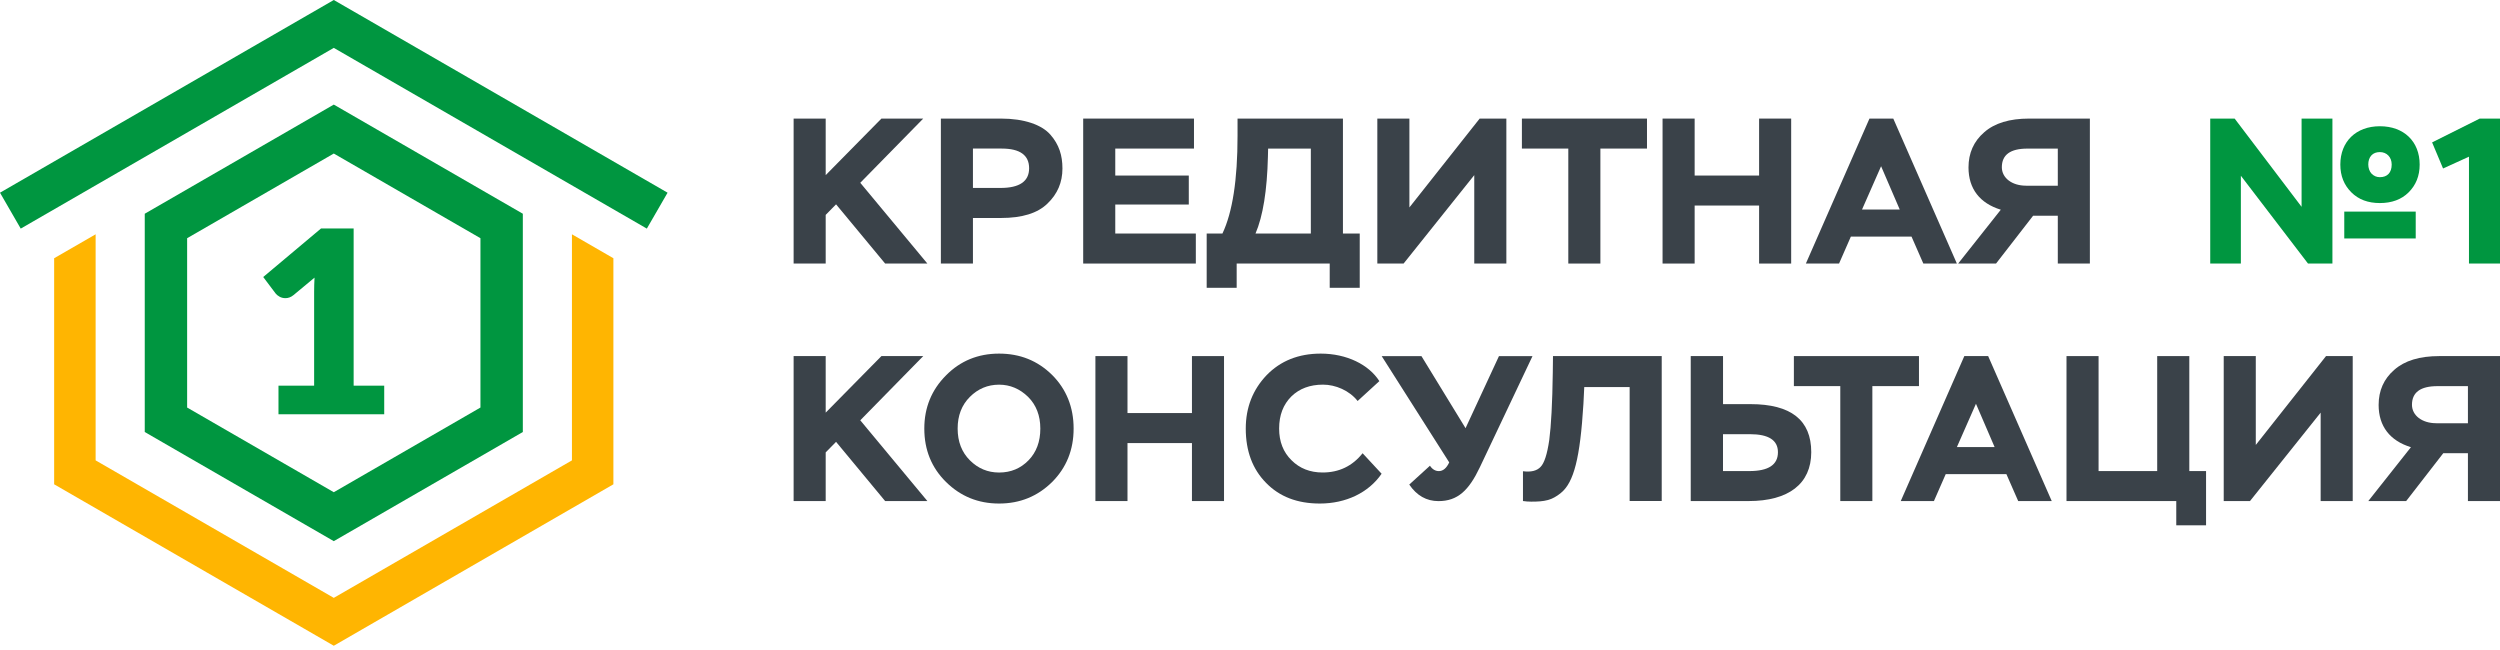 <svg width="250" height="65" viewBox="0 0 250 65" fill="none" xmlns="http://www.w3.org/2000/svg">
<path fill-rule="evenodd" clip-rule="evenodd" d="M33.379 10.459L52.283 21.374V43.201L33.379 54.116L14.475 43.201V21.374L33.379 10.459ZM33.379 15.353L48.045 23.821V40.754L33.379 49.222L18.713 40.754V23.821L33.379 15.353Z" fill="#009640"/>
<path fill-rule="evenodd" clip-rule="evenodd" d="M9.563 23.43V46.037L33.379 59.787L57.194 46.037V23.43L61.339 25.823V48.43L33.379 64.575L5.415 48.43V25.823L9.563 23.43Z" fill="#FFB501"/>
<path fill-rule="evenodd" clip-rule="evenodd" d="M33.379 0L66.757 19.27L64.684 22.861L33.379 4.787L2.073 22.861L0 19.27L33.379 0Z" fill="#009640"/>
<path d="M27.845 38.569H31.413V29.202C31.413 28.743 31.427 28.265 31.452 27.763L29.352 29.509C29.216 29.619 29.078 29.698 28.943 29.746C28.808 29.794 28.676 29.816 28.549 29.816C28.329 29.816 28.13 29.768 27.958 29.67C27.783 29.571 27.654 29.467 27.569 29.357L26.322 27.701L32.103 22.847H35.364V38.569H38.422V41.424H27.848V38.569H27.845Z" fill="#009640"/>
<path d="M82.569 26.355V21.489L83.606 20.433L88.514 26.355H92.738L86.027 18.279L92.324 11.858H88.142L82.569 17.513V11.858H79.362V26.355H82.569Z" fill="#3A4249"/>
<path d="M97.297 21.799H100.093C102.208 21.799 103.76 21.323 104.754 20.349C105.748 19.397 106.244 18.237 106.244 16.848C106.244 15.542 105.911 14.466 105.044 13.472C104.174 12.478 102.436 11.858 100.093 11.858H94.087V26.355H97.294V21.799H97.297ZM100.178 14.857C102.003 14.857 102.912 15.522 102.912 16.826C102.912 18.132 101.958 18.794 100.051 18.794H97.294V14.854H100.178V14.857Z" fill="#3A4249"/>
<path d="M119.583 26.355V23.353H111.527V20.453H118.879V17.555H111.527V14.857H119.398V11.858H108.319V26.355H119.583Z" fill="#3A4249"/>
<path d="M123.667 28.78V26.355H132.971V28.78H135.973V23.356H134.294V11.861H123.754V13.599C123.754 17.969 123.255 21.222 122.242 23.356H120.668V28.78H123.667ZM131.084 14.857V23.353H125.551C126.297 21.613 126.711 19.045 126.792 15.666L126.812 14.857H131.084Z" fill="#3A4249"/>
<path d="M147.426 17.513V26.355H150.636V11.858H147.966L140.94 20.743V11.858H137.733V26.355H140.36L147.426 17.513Z" fill="#3A4249"/>
<path d="M156.831 14.857V26.355H160.039V14.857H164.699V11.858H152.19V14.857H156.831Z" fill="#3A4249"/>
<path d="M179.117 26.355V11.858H175.91V17.555H169.464V11.858H166.256V26.355H169.464V20.554H175.91V26.355H179.117Z" fill="#3A4249"/>
<path d="M183.905 26.355L185.085 23.663H191.153L192.333 26.355H195.687L189.328 11.858H186.946L180.587 26.355H183.905ZM189.973 20.951H186.203L188.109 16.623L189.973 20.951Z" fill="#3A4249"/>
<path d="M208.987 26.355V11.858H202.919C200.95 11.858 199.458 12.315 198.424 13.224C197.368 14.134 196.85 15.316 196.85 16.747C196.85 18.881 197.988 20.329 200.08 20.971L195.816 26.355H199.604L203.313 21.571H205.78V26.355H208.987ZM202.609 18.569C201.178 18.569 200.184 17.78 200.184 16.724C200.184 15.48 201.035 14.86 202.733 14.86H205.78V18.572H202.609V18.569Z" fill="#3A4249"/>
<path d="M82.569 50.106V45.24L83.606 44.184L88.514 50.106H92.738L86.027 42.03L92.324 35.609H88.142L82.569 41.264V35.609H79.362V50.106H82.569Z" fill="#3A4249"/>
<path d="M92.431 42.857C92.431 44.992 93.155 46.774 94.605 48.202C96.055 49.63 97.815 50.354 99.908 50.354C102 50.354 103.763 49.63 105.21 48.202C106.638 46.774 107.362 44.992 107.362 42.857C107.362 40.723 106.638 38.92 105.21 37.493C103.76 36.065 102 35.361 99.908 35.361C97.815 35.361 96.033 36.085 94.605 37.535C93.155 38.985 92.431 40.765 92.431 42.857ZM96.987 39.689C97.796 38.881 98.77 38.467 99.91 38.467C101.009 38.467 101.983 38.881 102.811 39.689C103.619 40.497 104.033 41.553 104.033 42.86C104.033 44.164 103.639 45.223 102.853 46.031C102.065 46.839 101.09 47.253 99.91 47.253C98.77 47.253 97.796 46.839 96.987 46.031C96.179 45.223 95.765 44.167 95.765 42.86C95.762 41.553 96.179 40.497 96.987 39.689Z" fill="#3A4249"/>
<path d="M122.402 50.106V35.609H119.195V41.306H112.749V35.609H109.541V50.106H112.749V44.308H119.195V50.106H122.402Z" fill="#3A4249"/>
<path d="M136.26 45.324C135.243 46.608 133.897 47.25 132.261 47.25C130.997 47.25 129.963 46.836 129.155 46.028C128.327 45.22 127.913 44.164 127.913 42.857C127.913 41.511 128.327 40.452 129.135 39.644C129.944 38.856 131 38.464 132.303 38.464C133.545 38.464 134.934 39.044 135.762 40.1L137.935 38.112C136.879 36.456 134.663 35.361 132.072 35.361C129.856 35.361 128.054 36.085 126.666 37.512C125.28 38.963 124.576 40.745 124.576 42.857C124.576 45.116 125.258 46.918 126.604 48.284C127.95 49.669 129.73 50.354 131.988 50.354C134.579 50.354 136.857 49.278 138.161 47.374L136.26 45.324Z" fill="#3A4249"/>
<path d="M146.555 42.818L142.145 35.612H138.169L144.922 46.239C144.652 46.819 144.3 47.11 143.886 47.11C143.534 47.11 143.224 46.924 142.996 46.572L140.926 48.456C141.672 49.554 142.644 50.111 143.846 50.111C145.773 50.111 146.89 49.036 147.989 46.718L153.249 35.614H149.895L146.555 42.818Z" fill="#3A4249"/>
<path d="M166.172 50.106V35.609H155.299L155.279 37.245C155.237 40.329 155.113 42.567 154.927 43.995C154.719 45.426 154.429 46.318 154.057 46.69C153.686 47.084 153.106 47.228 152.297 47.124V50.103C152.568 50.145 152.835 50.165 153.125 50.165C154.452 50.165 155.175 50.041 156.088 49.295C157.392 48.239 158.011 45.795 158.343 40.388L158.425 38.709H162.964V50.103H166.172V50.106Z" fill="#3A4249"/>
<path d="M174.997 43.418C176.862 43.418 177.794 44.018 177.794 45.22C177.794 46.484 176.839 47.107 174.933 47.107H172.3V43.418H174.997ZM169.073 35.609V50.106H174.871C178.847 50.106 181.125 48.388 181.125 45.217C181.125 42.007 179.098 40.413 175.037 40.413H172.303V35.606H169.073V35.609Z" fill="#3A4249"/>
<path d="M184.029 38.611V50.106H187.236V38.611H191.897V35.609H179.388V38.611H184.029Z" fill="#3A4249"/>
<path d="M193.392 50.106L194.572 47.414H200.64L201.82 50.106H205.174L198.816 35.609H196.433L190.075 50.106H193.392ZM199.46 44.705H195.69L197.596 40.377L199.46 44.705Z" fill="#3A4249"/>
<path d="M217.627 50.106V52.531H220.606V47.107H218.931V35.609H215.72V47.107H209.857V35.609H206.65V50.106H217.627Z" fill="#3A4249"/>
<path d="M232.065 41.264V50.106H235.272V35.609H232.602L225.579 44.494V35.609H222.372V50.106H224.999L232.065 41.264Z" fill="#3A4249"/>
<path d="M250 50.106V35.609H243.931C241.963 35.609 240.47 36.065 239.437 36.975C238.381 37.884 237.863 39.064 237.863 40.495C237.863 42.629 239 44.08 241.093 44.719L236.829 50.106H240.617L244.326 45.322H246.792V50.106H250ZM243.622 42.322C242.191 42.322 241.197 41.534 241.197 40.478C241.197 39.233 242.047 38.614 243.745 38.614H246.792V42.325H243.622V42.322Z" fill="#3A4249"/>
<path d="M233.242 11.858H230.158V20.681L223.464 11.858H221.023V26.355H224.087V17.575L230.8 26.355H233.242V11.858ZM234.033 16.454C234.033 17.595 234.405 18.504 235.131 19.231C235.858 19.957 236.807 20.306 237.989 20.306C239.172 20.306 240.144 19.954 240.868 19.231C241.591 18.507 241.966 17.595 241.966 16.454C241.966 14.153 240.394 12.624 237.989 12.624C235.604 12.624 234.033 14.156 234.033 16.454ZM237.136 15.542C237.345 15.314 237.635 15.209 237.987 15.209C238.671 15.209 239.169 15.708 239.169 16.454C239.169 17.262 238.733 17.718 237.987 17.718C237.654 17.718 237.384 17.595 237.156 17.366C236.722 16.91 236.722 15.978 237.136 15.542ZM241.572 23.849V21.16H234.427V23.849H241.572Z" fill="#009640"/>
<path d="M244.306 16.848L246.897 15.668V26.355H250V11.858H247.972L243.211 14.241L244.306 16.848Z" fill="#009640"/>
</svg>

